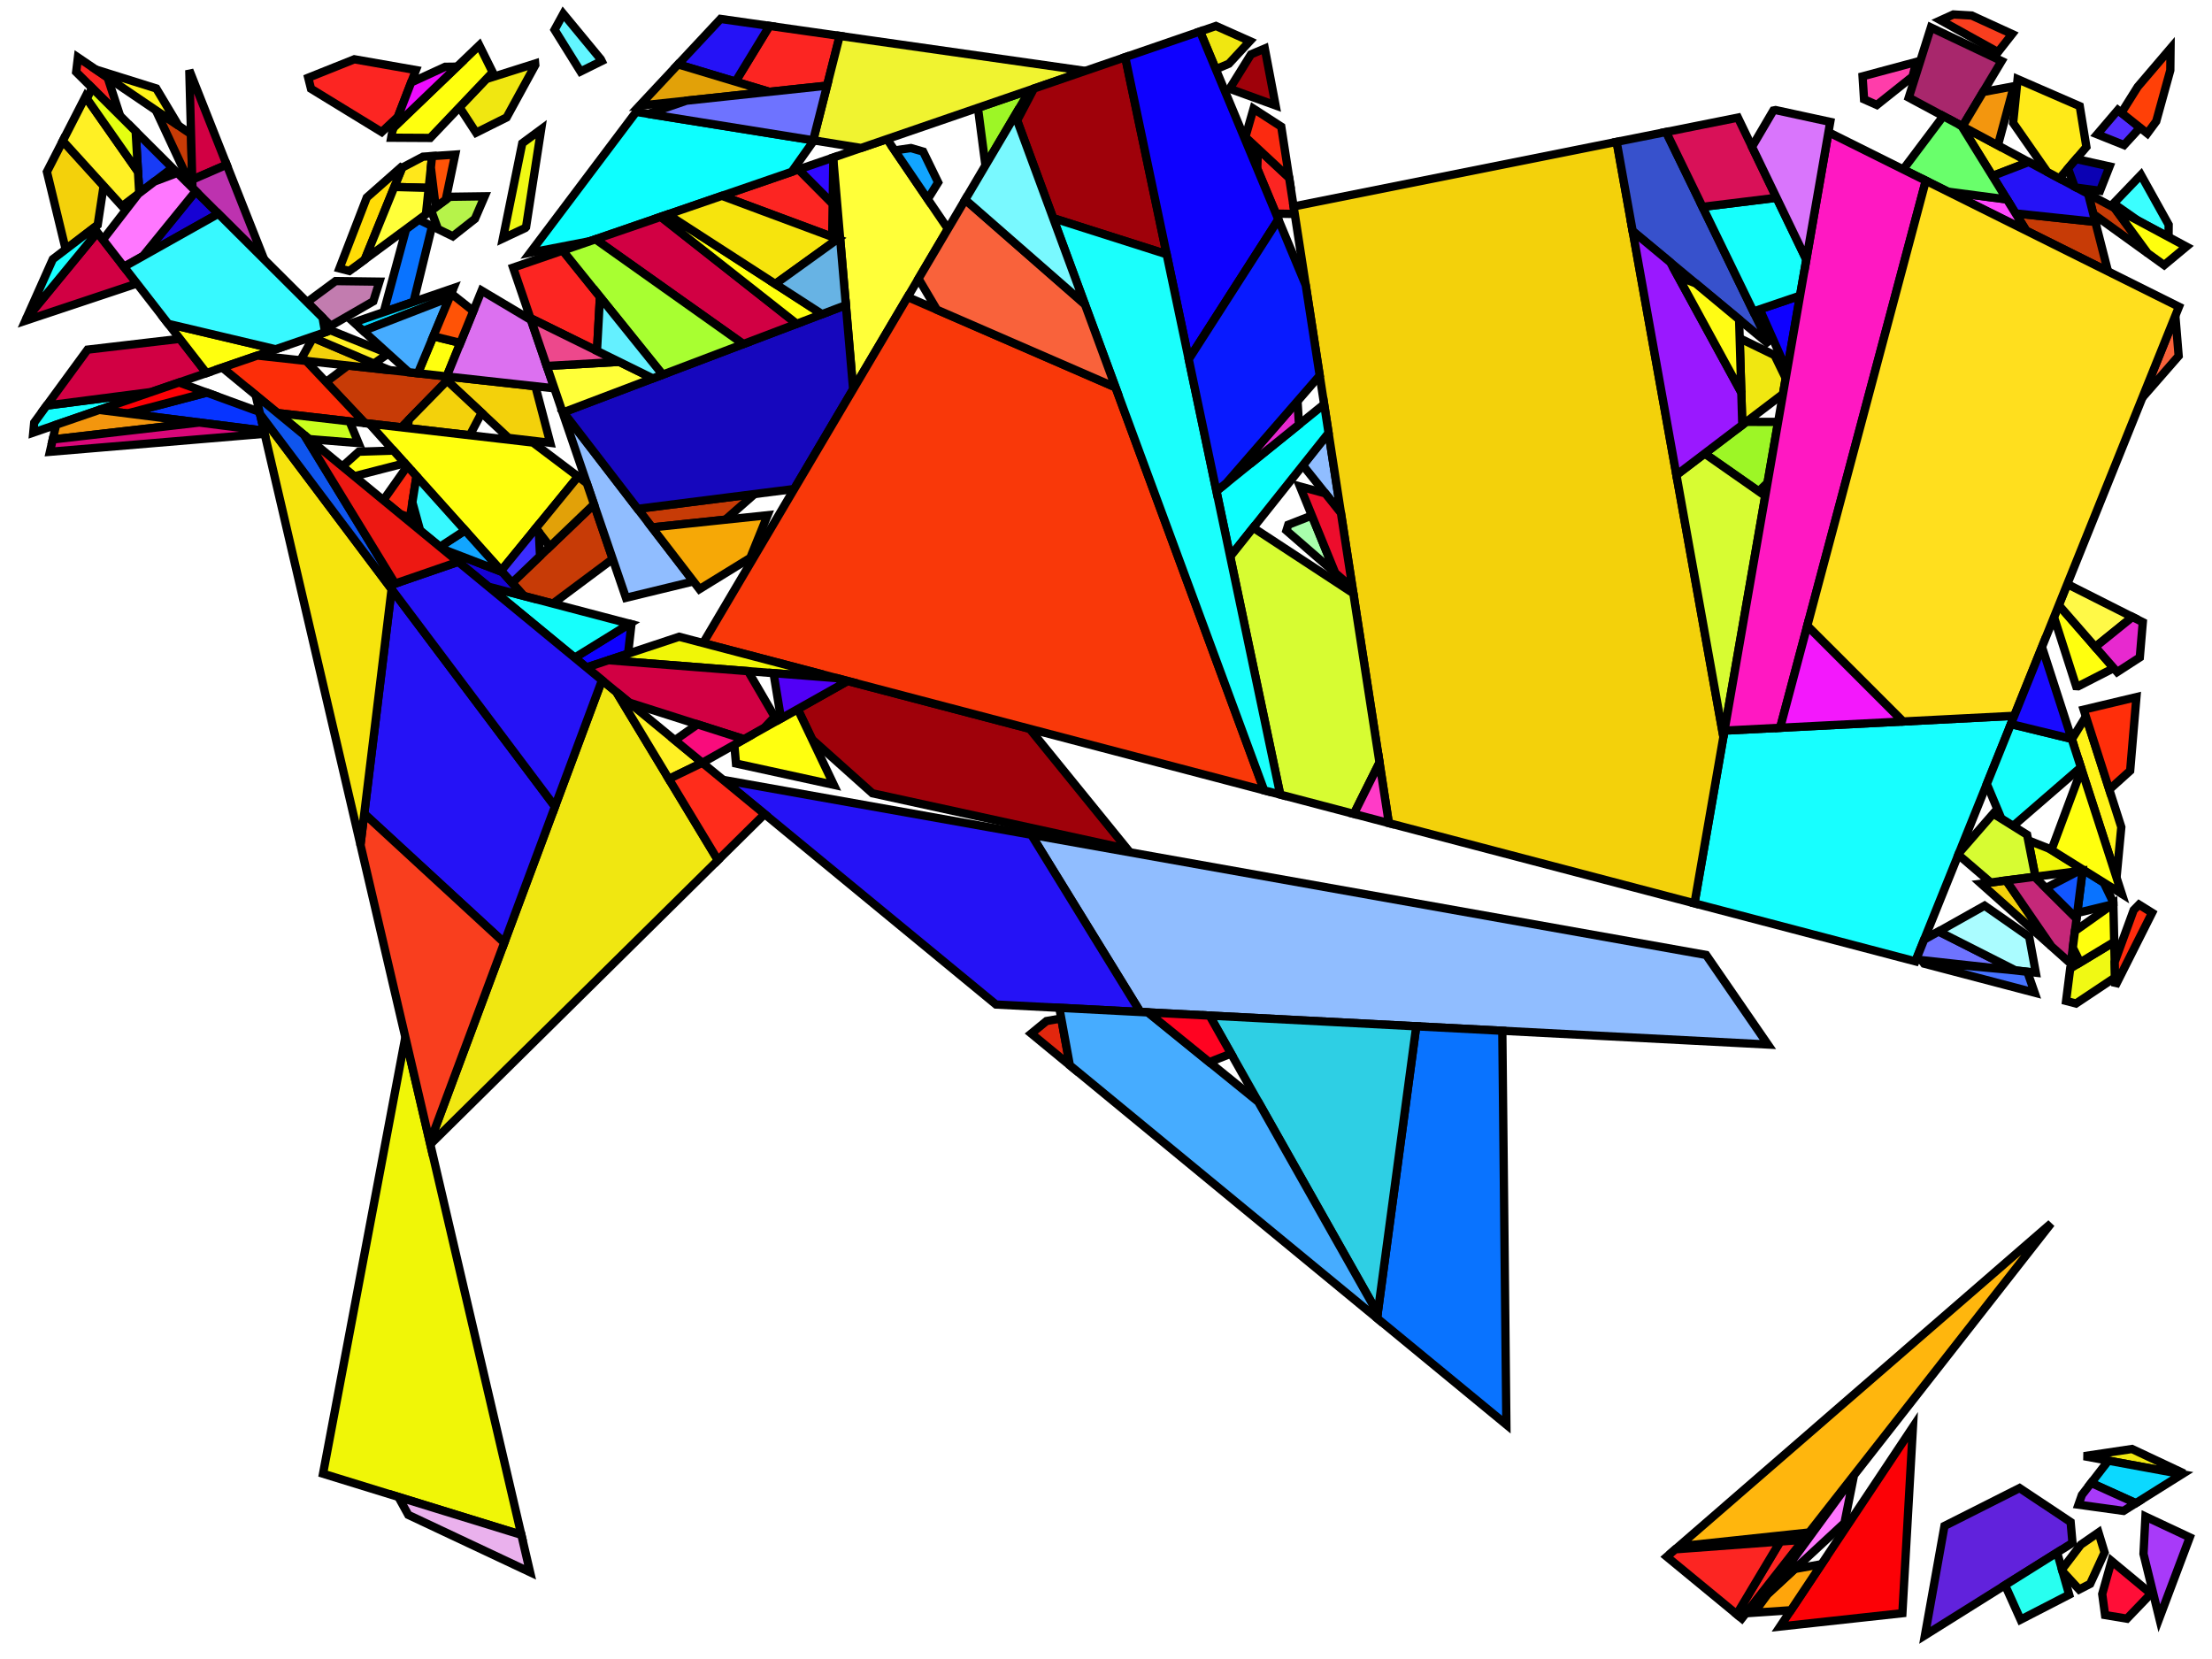 <?xml version="1.0" encoding="iso-8859-1" standalone="no"?>
<!DOCTYPE svg PUBLIC "-//W3C//DTD SVG 1.0//EN" "http://www.w3.org/TR/2001/REC-SVG-20010904/DTD/svg10.dtd">
<svg xmlns="http://www.w3.org/2000/svg" width="800" height="600">
<path style="fill:rgb(0, 0, 0);fill-opacity:0.0;fill-rule:evenodd;stroke:rgb(0, 0, 0);stroke-width:0.0;" d="M 0, 600 L 800, 600 L 800, 0 L 0, 0 z "/>
<path style="fill:rgb(252, 37, 34);fill-opacity:1.0;fill-rule:evenodd;stroke:rgb(0, 0, 0);stroke-width:3.0;" d="M 301.146, 73.687 L 300.969, 85.674 L 261.091, 70.826 L 288.831, 61.288 z "/>
<path style="fill:rgb(252, 37, 34);fill-opacity:1.0;fill-rule:evenodd;stroke:rgb(0, 0, 0);stroke-width:3.0;" d="M 150.427, 25.344 L 143.917, 42.226 L 138.038, 47.758 L 112.482, 32.107 L 111.48, 28.113 L 128.159, 21.441 z "/>
<path style="fill:rgb(252, 37, 34);fill-opacity:1.0;fill-rule:evenodd;stroke:rgb(0, 0, 0);stroke-width:3.0;" d="M 629.948, 585.342 L 628.11, 583.828 L 643.838, 557.52 L 652.216, 556.901 z "/>
<path style="fill:rgb(252, 37, 34);fill-opacity:1.0;fill-rule:evenodd;stroke:rgb(0, 0, 0);stroke-width:3.0;" d="M 628.11, 583.828 L 602.821, 563.01 L 605.915, 560.326 L 643.838, 557.52 z "/>
<path style="fill:rgb(252, 37, 34);fill-opacity:1.0;fill-rule:evenodd;stroke:rgb(0, 0, 0);stroke-width:3.0;" d="M 466.243, 64.312 L 468.262, 77.379 L 461.463, 77.258 L 454.702, 61.03 L 454.946, 53.795 z "/>
<path style="fill:rgb(252, 37, 34);fill-opacity:1.0;fill-rule:evenodd;stroke:rgb(0, 0, 0);stroke-width:3.0;" d="M 303.688, 12.984 L 299.116, 30.979 L 278.233, 33.208 L 266.001, 29.526 L 278.299, 9.365 z "/>
<path style="fill:rgb(252, 37, 34);fill-opacity:1.0;fill-rule:evenodd;stroke:rgb(0, 0, 0);stroke-width:3.0;" d="M 216.982, 107.35 L 215.902, 126.903 L 191.817, 115.05 L 185.577, 96.789 L 203.515, 90.622 z "/>
<path style="fill:rgb(252, 37, 34);fill-opacity:1.0;fill-rule:evenodd;stroke:rgb(0, 0, 0);stroke-width:3.0;" d="M 38.936, 28.06 L 43.424, 41.874 L 27.542, 26.045 L 28.181, 20.764 z "/>
<path style="fill:rgb(23, 255, 255);fill-opacity:1.0;fill-rule:evenodd;stroke:rgb(0, 0, 0);stroke-width:3.0;" d="M 12.025, 156.461 L 12.371, 152.827 L 16.869, 146.677 L 54.701, 141.788 z "/>
<path style="fill:rgb(23, 255, 255);fill-opacity:1.0;fill-rule:evenodd;stroke:rgb(0, 0, 0);stroke-width:3.0;" d="M 692.732, 347.689 L 612.831, 326.709 L 623.684, 264.238 L 728.49, 258.878 z "/>
<path style="fill:rgb(199, 59, 6);fill-opacity:1.0;fill-rule:evenodd;stroke:rgb(0, 0, 0);stroke-width:3.0;" d="M 757.801, 80.249 L 762.393, 98.157 L 732.836, 83.439 L 728.971, 77.188 z "/>
<path style="fill:rgb(199, 59, 6);fill-opacity:1.0;fill-rule:evenodd;stroke:rgb(0, 0, 0);stroke-width:3.0;" d="M 221.589, 202.163 L 199.96, 218.303 L 189.467, 215.548 L 185.197, 210.787 L 214.831, 182.389 z "/>
<path style="fill:rgb(199, 59, 6);fill-opacity:1.0;fill-rule:evenodd;stroke:rgb(0, 0, 0);stroke-width:3.0;" d="M 764.788, 75.255 L 776.741, 91.586 L 757.074, 77.416 L 755.2, 70.109 z "/>
<path style="fill:rgb(199, 59, 6);fill-opacity:1.0;fill-rule:evenodd;stroke:rgb(0, 0, 0);stroke-width:3.0;" d="M 262.354, 187.944 L 235.798, 190.749 L 230.632, 184.031 L 272.909, 178.671 z "/>
<path style="fill:rgb(199, 59, 6);fill-opacity:1.0;fill-rule:evenodd;stroke:rgb(0, 0, 0);stroke-width:3.0;" d="M 163.018, 136.306 L 145.16, 154.559 L 131.963, 153.035 L 117.926, 138.154 L 125.827, 132.199 z "/>
<path style="fill:rgb(199, 59, 6);fill-opacity:1.0;fill-rule:evenodd;stroke:rgb(0, 0, 0);stroke-width:3.0;" d="M 69.083, 48.51 L 69.605, 67.968 L 69.34, 67.705 L 56.366, 39.883 z "/>
<path style="fill:rgb(144, 189, 255);fill-opacity:1.0;fill-rule:evenodd;stroke:rgb(0, 0, 0);stroke-width:3.0;" d="M 484.964, 185.5 L 471.203, 168.271 L 480.498, 156.593 z "/>
<path style="fill:rgb(144, 189, 255);fill-opacity:1.0;fill-rule:evenodd;stroke:rgb(0, 0, 0);stroke-width:3.0;" d="M 617.052, 345.373 L 639.379, 377.767 L 412.429, 366.005 L 372.971, 301.898 z "/>
<path style="fill:rgb(144, 189, 255);fill-opacity:1.0;fill-rule:evenodd;stroke:rgb(0, 0, 0);stroke-width:3.0;" d="M 250.814, 210.275 L 226.387, 216.202 L 203.202, 148.36 z "/>
<path style="fill:rgb(59, 255, 255);fill-opacity:1.0;fill-rule:evenodd;stroke:rgb(0, 0, 0);stroke-width:3.0;" d="M 784.327, 81.269 L 784.28, 85.716 L 773.152, 79.744 L 764.38, 73.596 L 774.302, 63.255 z "/>
<path style="fill:rgb(255, 255, 57);fill-opacity:1.0;fill-rule:evenodd;stroke:rgb(0, 0, 0);stroke-width:3.0;" d="M 342.834, 82.776 L 308.546, 140.784 L 301.323, 56.992 L 320.78, 50.303 z "/>
<path style="fill:rgb(157, 246, 38);fill-opacity:1.0;fill-rule:evenodd;stroke:rgb(0, 0, 0);stroke-width:3.0;" d="M 643.082, 152.588 L 639.257, 174.607 L 636.052, 177.703 L 616.5, 164.034 L 631.572, 152.576 z "/>
<path style="fill:rgb(157, 246, 38);fill-opacity:1.0;fill-rule:evenodd;stroke:rgb(0, 0, 0);stroke-width:3.0;" d="M 356.4, 59.826 L 353.677, 38.992 L 372.55, 32.503 z "/>
<path style="fill:rgb(22, 7, 189);fill-opacity:1.0;fill-rule:evenodd;stroke:rgb(0, 0, 0);stroke-width:3.0;" d="M 308.546, 140.784 L 287.225, 176.856 L 230.632, 184.031 L 203.779, 149.112 L 305.923, 110.351 z "/>
<path style="fill:rgb(243, 209, 11);fill-opacity:1.0;fill-rule:evenodd;stroke:rgb(0, 0, 0);stroke-width:3.0;" d="M 193.622, 139.686 L 198.996, 160.155 L 183.923, 158.376 L 161.695, 137.659 L 163.018, 136.306 z "/>
<path style="fill:rgb(243, 209, 11);fill-opacity:1.0;fill-rule:evenodd;stroke:rgb(0, 0, 0);stroke-width:3.0;" d="M 140.823, 133.855 L 108.668, 130.304 L 113.218, 122.128 z "/>
<path style="fill:rgb(243, 209, 11);fill-opacity:1.0;fill-rule:evenodd;stroke:rgb(0, 0, 0);stroke-width:3.0;" d="M 37.48, 67.23 L 35.332, 81.341 L 23.754, 90.186 L 16.966, 62.141 L 22.701, 50.959 z "/>
<path style="fill:rgb(243, 209, 11);fill-opacity:1.0;fill-rule:evenodd;stroke:rgb(0, 0, 0);stroke-width:3.0;" d="M 741.928, 342.268 L 716.491, 319.602 L 725.54, 318.434 z "/>
<path style="fill:rgb(243, 209, 11);fill-opacity:1.0;fill-rule:evenodd;stroke:rgb(0, 0, 0);stroke-width:3.0;" d="M 174.193, 149.307 L 169.92, 157.418 L 147.371, 154.814 L 147.888, 151.772 L 161.695, 137.659 z "/>
<path style="fill:rgb(243, 209, 11);fill-opacity:1.0;fill-rule:evenodd;stroke:rgb(0, 0, 0);stroke-width:3.0;" d="M 623.289, 266.512 L 612.831, 326.709 L 502.294, 297.686 L 467.843, 74.667 L 584.689, 51.303 z "/>
<path style="fill:rgb(240, 249, 20);fill-opacity:1.0;fill-rule:evenodd;stroke:rgb(0, 0, 0);stroke-width:3.0;" d="M 764.933, 353.515 L 750.807, 362.937 L 747.227, 361.998 L 748.715, 350.266 L 764.639, 340.644 z "/>
<path style="fill:rgb(240, 249, 20);fill-opacity:1.0;fill-rule:evenodd;stroke:rgb(0, 0, 0);stroke-width:3.0;" d="M 190.252, 82.134 L 189.949, 82.458 L 181.886, 86.247 L 188.885, 51.809 L 195.718, 46.763 z "/>
<path style="fill:rgb(55, 81, 204);fill-opacity:1.0;fill-rule:evenodd;stroke:rgb(0, 0, 0);stroke-width:3.0;" d="M 639.943, 124.645 L 590.477, 83.575 L 584.689, 51.303 L 602.569, 47.727 z "/>
<path style="fill:rgb(240, 243, 48);fill-opacity:1.0;fill-rule:evenodd;stroke:rgb(0, 0, 0);stroke-width:3.0;" d="M 392.497, 25.645 L 311.429, 53.518 L 294.096, 50.738 L 303.688, 12.984 z "/>
<path style="fill:rgb(97, 34, 220);fill-opacity:1.0;fill-rule:evenodd;stroke:rgb(0, 0, 0);stroke-width:3.0;" d="M 748.871, 550.47 L 749.542, 558.001 L 696.178, 591.434 L 703.246, 551.881 L 730.41, 538.181 z "/>
<path style="fill:rgb(40, 255, 240);fill-opacity:1.0;fill-rule:evenodd;stroke:rgb(0, 0, 0);stroke-width:3.0;" d="M 748.343, 576.726 L 730.771, 585.779 L 725.158, 573.278 L 743.984, 561.483 z "/>
<path style="fill:rgb(159, 1, 10);fill-opacity:1.0;fill-rule:evenodd;stroke:rgb(0, 0, 0);stroke-width:3.0;" d="M 461.332, 38.131 L 444.709, 32.096 L 452.434, 19.664 L 457.432, 17.55 z "/>
<path style="fill:rgb(159, 1, 10);fill-opacity:1.0;fill-rule:evenodd;stroke:rgb(0, 0, 0);stroke-width:3.0;" d="M 421.941, 91.966 L 380.889, 78.903 L 367.856, 43.559 L 373.925, 32.03 L 406.956, 20.673 z "/>
<path style="fill:rgb(159, 1, 10);fill-opacity:1.0;fill-rule:evenodd;stroke:rgb(0, 0, 0);stroke-width:3.0;" d="M 372.389, 263.577 L 407.639, 307 L 315.519, 286.899 L 293.718, 267.413 L 288.5, 256.461 L 306.569, 246.295 z "/>
<path style="fill:rgb(255, 243, 25);fill-opacity:1.0;fill-rule:evenodd;stroke:rgb(0, 0, 0);stroke-width:3.0;" d="M 767.198, 299.127 L 765.47, 317.387 L 749.301, 267.373 L 754.38, 259.138 z "/>
<path style="fill:rgb(255, 243, 25);fill-opacity:1.0;fill-rule:evenodd;stroke:rgb(0, 0, 0);stroke-width:3.0;" d="M 56.525, 31.994 L 64.57, 45.448 L 34.738, 25.212 L 34.764, 25.186 z "/>
<path style="fill:rgb(9, 115, 255);fill-opacity:1.0;fill-rule:evenodd;stroke:rgb(0, 0, 0);stroke-width:3.0;" d="M 760.838, 319.194 L 764.312, 326.363 L 764.324, 326.879 L 764.034, 327.085 L 751.261, 330.19 L 753.255, 314.462 z "/>
<path style="fill:rgb(9, 115, 255);fill-opacity:1.0;fill-rule:evenodd;stroke:rgb(0, 0, 0);stroke-width:3.0;" d="M 156.265, 81.799 L 149.561, 109.173 L 138.774, 112.882 L 146.878, 82.825 L 151.454, 79.447 z "/>
<path style="fill:rgb(9, 115, 255);fill-opacity:1.0;fill-rule:evenodd;stroke:rgb(0, 0, 0);stroke-width:3.0;" d="M 543.332, 372.79 L 544.802, 515.25 L 498.025, 476.743 L 512.207, 371.177 z "/>
<path style="fill:rgb(168, 39, 108);fill-opacity:1.0;fill-rule:evenodd;stroke:rgb(0, 0, 0);stroke-width:3.0;" d="M 723.917, 22.07 L 709.756, 45.719 L 690.325, 35.291 L 698.335, 9.938 z "/>
<path style="fill:rgb(249, 56, 9);fill-opacity:1.0;fill-rule:evenodd;stroke:rgb(0, 0, 0);stroke-width:3.0;" d="M 403.456, 140.101 L 457.198, 285.845 L 254.294, 232.569 L 328.266, 107.423 z "/>
<path style="fill:rgb(240, 231, 17);fill-opacity:1.0;fill-rule:evenodd;stroke:rgb(0, 0, 0);stroke-width:3.0;" d="M 222.901, 250.261 L 259.657, 311.099 L 155.629, 413.851 L 155.468, 413.163 L 217.731, 246.004 z "/>
<path style="fill:rgb(240, 231, 17);fill-opacity:1.0;fill-rule:evenodd;stroke:rgb(0, 0, 0);stroke-width:3.0;" d="M 452.026, 14.858 L 444.435, 23.049 L 439.71, 25.048 L 434.012, 11.37 L 439.765, 9.392 z "/>
<path style="fill:rgb(240, 231, 17);fill-opacity:1.0;fill-rule:evenodd;stroke:rgb(0, 0, 0);stroke-width:3.0;" d="M 788.252, 532.132 L 787.623, 532.881 L 753.683, 526.643 L 771.062, 524.046 z "/>
<path style="fill:rgb(240, 231, 17);fill-opacity:1.0;fill-rule:evenodd;stroke:rgb(0, 0, 0);stroke-width:3.0;" d="M 193.595, 23.521 L 183.229, 42.477 L 172.191, 47.987 L 166.179, 38.764 L 175.85, 28.59 L 193.547, 22.977 z "/>
<path style="fill:rgb(240, 231, 17);fill-opacity:1.0;fill-rule:evenodd;stroke:rgb(0, 0, 0);stroke-width:3.0;" d="M 641.802, 128.47 L 645.832, 136.764 L 644.837, 142.49 L 630.123, 153.677 L 629.178, 122.345 z "/>
<path style="fill:rgb(13, 255, 255);fill-opacity:1.0;fill-rule:evenodd;stroke:rgb(0, 0, 0);stroke-width:3.0;" d="M 294.378, 50.783 L 286.325, 62.149 L 213.491, 87.192 L 191.754, 91.396 L 230.082, 40.473 z "/>
<path style="fill:rgb(13, 255, 255);fill-opacity:1.0;fill-rule:evenodd;stroke:rgb(0, 0, 0);stroke-width:3.0;" d="M 480.498, 156.593 L 444.919, 201.291 L 439.943, 177.617 L 478.892, 146.193 z "/>
<path style="fill:rgb(255, 231, 27);fill-opacity:1.0;fill-rule:evenodd;stroke:rgb(0, 0, 0);stroke-width:3.0;" d="M 155.05, 67.956 L 142.607, 67.613 L 145.444, 60.644 L 152.983, 56.667 L 156.265, 56.451 z "/>
<path style="fill:rgb(255, 231, 27);fill-opacity:1.0;fill-rule:evenodd;stroke:rgb(0, 0, 0);stroke-width:3.0;" d="M 733.737, 58.59 L 720.601, 63.648 L 709.398, 45.527 z "/>
<path style="fill:rgb(14, 1, 255);fill-opacity:1.0;fill-rule:evenodd;stroke:rgb(0, 0, 0);stroke-width:3.0;" d="M 462.339, 79.361 L 429.92, 129.93 L 406.956, 20.673 L 434.012, 11.37 z "/>
<path style="fill:rgb(14, 1, 255);fill-opacity:1.0;fill-rule:evenodd;stroke:rgb(0, 0, 0);stroke-width:3.0;" d="M 646.296, 134.093 L 636.433, 111.877 L 651.014, 106.935 z "/>
<path style="fill:rgb(14, 1, 255);fill-opacity:1.0;fill-rule:evenodd;stroke:rgb(0, 0, 0);stroke-width:3.0;" d="M 228.364, 225.761 L 227.152, 236.417 L 212.133, 241.396 L 207.839, 237.861 L 227.715, 225.59 z "/>
<path style="fill:rgb(22, 255, 252);fill-opacity:1.0;fill-rule:evenodd;stroke:rgb(0, 0, 0);stroke-width:3.0;" d="M 749.253, 267.223 L 752.576, 277.502 L 728.06, 298.739 L 723.824, 296.095 L 718.558, 283.544 L 727.285, 261.871 z "/>
<path style="fill:rgb(22, 255, 252);fill-opacity:1.0;fill-rule:evenodd;stroke:rgb(0, 0, 0);stroke-width:3.0;" d="M 653.284, 93.871 L 651.014, 106.935 L 634.12, 112.66 L 615.732, 74.817 L 642.516, 71.529 z "/>
<path style="fill:rgb(22, 255, 252);fill-opacity:1.0;fill-rule:evenodd;stroke:rgb(0, 0, 0);stroke-width:3.0;" d="M 227.715, 225.59 L 207.839, 237.861 L 176.642, 212.18 z "/>
<path style="fill:rgb(240, 246, 7);fill-opacity:1.0;fill-rule:evenodd;stroke:rgb(0, 0, 0);stroke-width:3.0;" d="M 741.299, 307.001 L 753.255, 314.462 L 753.204, 314.865 L 736.125, 317.068 L 733.537, 303.934 z "/>
<path style="fill:rgb(240, 246, 7);fill-opacity:1.0;fill-rule:evenodd;stroke:rgb(0, 0, 0);stroke-width:3.0;" d="M 188.564, 555.098 L 116.831, 532.981 L 146.598, 375.122 z "/>
<path style="fill:rgb(240, 246, 7);fill-opacity:1.0;fill-rule:evenodd;stroke:rgb(0, 0, 0);stroke-width:3.0;" d="M 292.718, 242.658 L 288.282, 244.125 L 220.038, 238.775 L 245.625, 230.293 z "/>
<path style="fill:rgb(209, 0, 67);fill-opacity:1.0;fill-rule:evenodd;stroke:rgb(0, 0, 0);stroke-width:3.0;" d="M 74.675, 134.92 L 54.701, 141.788 L 16.869, 146.677 L 31.66, 126.454 L 65.063, 122.542 z "/>
<path style="fill:rgb(209, 0, 67);fill-opacity:1.0;fill-rule:evenodd;stroke:rgb(0, 0, 0);stroke-width:3.0;" d="M 81.985, 59.568 L 69.525, 64.982 L 68.464, 25.381 z "/>
<path style="fill:rgb(209, 0, 67);fill-opacity:1.0;fill-rule:evenodd;stroke:rgb(0, 0, 0);stroke-width:3.0;" d="M 270.552, 242.735 L 280.178, 259.236 L 276.389, 263.274 L 269.132, 267.356 L 227.563, 254.098 L 212.133, 241.396 L 220.038, 238.775 z "/>
<path style="fill:rgb(209, 0, 67);fill-opacity:1.0;fill-rule:evenodd;stroke:rgb(0, 0, 0);stroke-width:3.0;" d="M 49.537, 102.548 L 9.175, 115.993 L 9.49, 115.286 L 35.172, 84.05 z "/>
<path style="fill:rgb(209, 0, 67);fill-opacity:1.0;fill-rule:evenodd;stroke:rgb(0, 0, 0);stroke-width:3.0;" d="M 288.144, 117.098 L 268.816, 124.432 L 215.375, 86.544 L 239, 78.421 z "/>
<path style="fill:rgb(255, 255, 14);fill-opacity:1.0;fill-rule:evenodd;stroke:rgb(0, 0, 0);stroke-width:3.0;" d="M 178.184, 26.135 L 155.606, 49.886 L 141.482, 49.807 L 141.911, 47.428 L 142.449, 46.031 L 173.345, 16.387 z "/>
<path style="fill:rgb(255, 255, 14);fill-opacity:1.0;fill-rule:evenodd;stroke:rgb(0, 0, 0);stroke-width:3.0;" d="M 166.497, 124.014 L 161.559, 136.145 L 151.138, 134.994 L 156.719, 121.621 z "/>
<path style="fill:rgb(255, 255, 14);fill-opacity:1.0;fill-rule:evenodd;stroke:rgb(0, 0, 0);stroke-width:3.0;" d="M 764.459, 241.635 L 751.622, 248.195 L 750.857, 248.148 L 742.858, 223.191 L 744.597, 218.871 z "/>
<path style="fill:rgb(255, 255, 14);fill-opacity:1.0;fill-rule:evenodd;stroke:rgb(0, 0, 0);stroke-width:3.0;" d="M 192.737, 160.052 L 209.065, 172.361 L 181.257, 206.394 L 133.558, 153.22 z "/>
<path style="fill:rgb(255, 255, 14);fill-opacity:1.0;fill-rule:evenodd;stroke:rgb(0, 0, 0);stroke-width:3.0;" d="M 790.75, 89.189 L 782.703, 95.881 L 776.741, 91.586 L 764.788, 75.255 z "/>
<path style="fill:rgb(255, 255, 14);fill-opacity:1.0;fill-rule:evenodd;stroke:rgb(0, 0, 0);stroke-width:3.0;" d="M 767.373, 323.272 L 741.941, 307.401 L 752.81, 278.225 z "/>
<path style="fill:rgb(255, 255, 14);fill-opacity:1.0;fill-rule:evenodd;stroke:rgb(0, 0, 0);stroke-width:3.0;" d="M 99.693, 126.319 L 74.675, 134.92 L 60.856, 117.124 z "/>
<path style="fill:rgb(255, 255, 14);fill-opacity:1.0;fill-rule:evenodd;stroke:rgb(0, 0, 0);stroke-width:3.0;" d="M 297.304, 113.622 L 288.144, 117.098 L 239, 78.421 L 241.5, 77.561 z "/>
<path style="fill:rgb(220, 112, 240);fill-opacity:1.0;fill-rule:evenodd;stroke:rgb(0, 0, 0);stroke-width:3.0;" d="M 192.054, 115.743 L 200.497, 140.446 L 161.559, 136.145 L 174.193, 105.107 z "/>
<path style="fill:rgb(22, 2, 212);fill-opacity:1.0;fill-rule:evenodd;stroke:rgb(0, 0, 0);stroke-width:3.0;" d="M 181.708, 206.897 L 189.467, 215.548 L 176.642, 212.18 L 160.157, 198.609 z "/>
<path style="fill:rgb(22, 2, 212);fill-opacity:1.0;fill-rule:evenodd;stroke:rgb(0, 0, 0);stroke-width:3.0;" d="M 78.976, 77.308 L 51.692, 92.635 L 70.786, 69.145 z "/>
<path style="fill:rgb(46, 207, 228);fill-opacity:1.0;fill-rule:evenodd;stroke:rgb(0, 0, 0);stroke-width:3.0;" d="M 512.207, 371.177 L 498.263, 474.971 L 437.464, 367.303 z "/>
<path style="fill:rgb(215, 252, 50);fill-opacity:1.0;fill-rule:evenodd;stroke:rgb(0, 0, 0);stroke-width:3.0;" d="M 733.138, 301.908 L 736.125, 317.068 L 719.94, 319.157 L 708.255, 309.136 L 708.539, 308.429 L 720.881, 294.259 z "/>
<path style="fill:rgb(215, 252, 50);fill-opacity:1.0;fill-rule:evenodd;stroke:rgb(0, 0, 0);stroke-width:3.0;" d="M 489.459, 214.598 L 498.912, 275.794 L 489.646, 294.365 L 463.011, 287.371 L 444.919, 201.291 L 453.234, 190.844 z "/>
<path style="fill:rgb(215, 252, 50);fill-opacity:1.0;fill-rule:evenodd;stroke:rgb(0, 0, 0);stroke-width:3.0;" d="M 638.43, 179.366 L 623.289, 266.512 L 606.3, 171.79 L 616.5, 164.034 z "/>
<path style="fill:rgb(37, 18, 246);fill-opacity:1.0;fill-rule:evenodd;stroke:rgb(0, 0, 0);stroke-width:3.0;" d="M 755.2, 70.109 L 757.801, 80.249 L 728.971, 77.188 L 720.601, 63.648 L 733.737, 58.59 z "/>
<path style="fill:rgb(37, 18, 246);fill-opacity:1.0;fill-rule:evenodd;stroke:rgb(0, 0, 0);stroke-width:3.0;" d="M 200.712, 291.696 L 182.371, 340.937 L 131.738, 294.305 L 141.629, 213.074 z "/>
<path style="fill:rgb(37, 18, 246);fill-opacity:1.0;fill-rule:evenodd;stroke:rgb(0, 0, 0);stroke-width:3.0;" d="M 372.971, 301.898 L 412.429, 366.005 L 360.218, 363.3 L 261.512, 282.045 z "/>
<path style="fill:rgb(37, 18, 246);fill-opacity:1.0;fill-rule:evenodd;stroke:rgb(0, 0, 0);stroke-width:3.0;" d="M 278.299, 9.365 L 266.001, 29.526 L 245.246, 23.277 L 260.602, 6.842 z "/>
<path style="fill:rgb(37, 18, 246);fill-opacity:1.0;fill-rule:evenodd;stroke:rgb(0, 0, 0);stroke-width:3.0;" d="M 217.731, 246.004 L 200.712, 291.696 L 140.685, 211.819 L 165.723, 203.191 z "/>
<path style="fill:rgb(255, 255, 15);fill-opacity:1.0;fill-rule:evenodd;stroke:rgb(0, 0, 0);stroke-width:3.0;" d="M 146.404, 167.54 L 128.128, 172.243 L 123.821, 168.698 L 129.757, 163.367 L 142.307, 162.973 z "/>
<path style="fill:rgb(255, 255, 15);fill-opacity:1.0;fill-rule:evenodd;stroke:rgb(0, 0, 0);stroke-width:3.0;" d="M 301.55, 283.85 L 266.179, 276.132 L 265.572, 269.359 L 288.5, 256.461 z "/>
<path style="fill:rgb(11, 217, 255);fill-opacity:1.0;fill-rule:evenodd;stroke:rgb(0, 0, 0);stroke-width:3.0;" d="M 162.562, 107.62 L 131.372, 119.681 L 127.971, 116.596 L 163.984, 104.213 z "/>
<path style="fill:rgb(11, 217, 255);fill-opacity:1.0;fill-rule:evenodd;stroke:rgb(0, 0, 0);stroke-width:3.0;" d="M 789.181, 533.167 L 772.457, 543.645 L 756.296, 536.329 L 762.519, 528.267 z "/>
<path style="fill:rgb(194, 124, 175);fill-opacity:1.0;fill-rule:evenodd;stroke:rgb(0, 0, 0);stroke-width:3.0;" d="M 137.231, 101.86 L 135.015, 108.97 L 119.637, 117.835 L 111.052, 109.278 L 121.379, 101.653 z "/>
<path style="fill:rgb(246, 168, 6);fill-opacity:1.0;fill-rule:evenodd;stroke:rgb(0, 0, 0);stroke-width:3.0;" d="M 271.356, 201.751 L 252.966, 213.074 L 235.798, 190.749 L 277.606, 186.333 z "/>
<path style="fill:rgb(168, 255, 172);fill-opacity:1.0;fill-rule:evenodd;stroke:rgb(0, 0, 0);stroke-width:3.0;" d="M 482.899, 207.207 L 465.261, 191.884 L 465.919, 189.792 L 474.441, 186.454 z "/>
<path style="fill:rgb(24, 59, 246);fill-opacity:1.0;fill-rule:evenodd;stroke:rgb(0, 0, 0);stroke-width:3.0;" d="M 62.329, 60.717 L 50.358, 69.862 L 49.065, 47.496 z "/>
<path style="fill:rgb(255, 240, 36);fill-opacity:1.0;fill-rule:evenodd;stroke:rgb(0, 0, 0);stroke-width:3.0;" d="M 253.997, 275.858 L 241.908, 281.72 L 222.901, 250.261 z "/>
<path style="fill:rgb(255, 240, 36);fill-opacity:1.0;fill-rule:evenodd;stroke:rgb(0, 0, 0);stroke-width:3.0;" d="M 140.347, 127.823 L 140.423, 127.892 L 135.234, 131.481 L 112.62, 121.874 L 119.592, 119.477 z "/>
<path style="fill:rgb(255, 240, 36);fill-opacity:1.0;fill-rule:evenodd;stroke:rgb(0, 0, 0);stroke-width:3.0;" d="M 49.909, 62.096 L 50.358, 69.862 L 44.167, 74.592 L 22.701, 50.959 L 30.905, 34.963 z "/>
<path style="fill:rgb(255, 44, 27);fill-opacity:1.0;fill-rule:evenodd;stroke:rgb(0, 0, 0);stroke-width:3.0;" d="M 276.544, 294.419 L 259.657, 311.099 L 241.908, 281.72 L 253.997, 275.858 z "/>
<path style="fill:rgb(217, 17, 88);fill-opacity:1.0;fill-rule:evenodd;stroke:rgb(0, 0, 0);stroke-width:3.0;" d="M 642.516, 71.529 L 615.732, 74.817 L 602.569, 47.727 L 628.542, 42.534 z "/>
<path style="fill:rgb(252, 45, 8);fill-opacity:1.0;fill-rule:evenodd;stroke:rgb(0, 0, 0);stroke-width:3.0;" d="M 110.737, 130.532 L 131.963, 153.035 L 100.364, 149.387 L 80.399, 132.952 L 93.103, 128.584 z "/>
<path style="fill:rgb(226, 39, 14);fill-opacity:1.0;fill-rule:evenodd;stroke:rgb(0, 0, 0);stroke-width:3.0;" d="M 386.922, 385.283 L 372.967, 373.795 L 378.482, 369.274 L 383.819, 368.334 z "/>
<path style="fill:rgb(228, 255, 17);fill-opacity:1.0;fill-rule:evenodd;stroke:rgb(0, 0, 0);stroke-width:3.0;" d="M 49.065, 47.496 L 49.909, 62.096 L 31.425, 35.705 L 33.278, 31.761 z "/>
<path style="fill:rgb(154, 24, 255);fill-opacity:1.0;fill-rule:evenodd;stroke:rgb(0, 0, 0);stroke-width:3.0;" d="M 604.078, 94.867 L 629.769, 141.931 L 630.123, 153.677 L 606.3, 171.79 L 590.477, 83.575 z "/>
<path style="fill:rgb(26, 255, 252);fill-opacity:1.0;fill-rule:evenodd;stroke:rgb(0, 0, 0);stroke-width:3.0;" d="M 421.941, 91.966 L 463.011, 287.371 L 457.198, 285.845 L 380.889, 78.903 z "/>
<path style="fill:rgb(255, 72, 252);fill-opacity:1.0;fill-rule:evenodd;stroke:rgb(0, 0, 0);stroke-width:3.0;" d="M 725.845, 72.132 L 732.836, 83.439 L 704.49, 69.324 z "/>
<path style="fill:rgb(105, 255, 107);fill-opacity:1.0;fill-rule:evenodd;stroke:rgb(0, 0, 0);stroke-width:3.0;" d="M 709.398, 45.527 L 725.845, 72.132 L 704.49, 69.324 L 688.316, 61.27 L 702.812, 41.992 z "/>
<path style="fill:rgb(70, 172, 255);fill-opacity:1.0;fill-rule:evenodd;stroke:rgb(0, 0, 0);stroke-width:3.0;" d="M 151.138, 134.994 L 147.852, 134.631 L 131.372, 119.681 L 162.562, 107.62 z "/>
<path style="fill:rgb(70, 172, 255);fill-opacity:1.0;fill-rule:evenodd;stroke:rgb(0, 0, 0);stroke-width:3.0;" d="M 415.173, 366.148 L 455.083, 398.503 L 498.263, 474.971 L 498.025, 476.743 L 386.922, 385.283 L 383.114, 364.486 z "/>
<path style="fill:rgb(168, 58, 249);fill-opacity:1.0;fill-rule:evenodd;stroke:rgb(0, 0, 0);stroke-width:3.0;" d="M 791.953, 556.008 L 780.941, 585.26 L 775.226, 561.98 L 775.93, 548.483 z "/>
<path style="fill:rgb(168, 58, 249);fill-opacity:1.0;fill-rule:evenodd;stroke:rgb(0, 0, 0);stroke-width:3.0;" d="M 772.457, 543.645 L 767.996, 546.44 L 751.709, 544.185 L 752.942, 540.674 L 756.296, 536.329 z "/>
<path style="fill:rgb(7, 52, 255);fill-opacity:1.0;fill-rule:evenodd;stroke:rgb(0, 0, 0);stroke-width:3.0;" d="M 93.864, 148.965 L 95.452, 155.775 L 46.089, 149.532 L 74.773, 141.99 z "/>
<path style="fill:rgb(252, 1, 6);fill-opacity:1.0;fill-rule:evenodd;stroke:rgb(0, 0, 0);stroke-width:3.0;" d="M 688.025, 583.435 L 643.779, 588.263 L 691.838, 516.094 z "/>
<path style="fill:rgb(252, 1, 6);fill-opacity:1.0;fill-rule:evenodd;stroke:rgb(0, 0, 0);stroke-width:3.0;" d="M 74.773, 141.99 L 46.089, 149.532 L 35.919, 148.246 L 64.757, 138.331 z "/>
<path style="fill:rgb(255, 165, 11);fill-opacity:1.0;fill-rule:evenodd;stroke:rgb(0, 0, 0);stroke-width:3.0;" d="M 647.707, 582.365 L 634.405, 583.253 L 639.396, 576.427 L 649.096, 567.442 L 658.804, 565.701 z "/>
<path style="fill:rgb(226, 161, 8);fill-opacity:1.0;fill-rule:evenodd;stroke:rgb(0, 0, 0);stroke-width:3.0;" d="M 212.216, 174.738 L 214.831, 182.389 L 198.882, 197.672 L 193.796, 191.048 L 209.065, 172.361 z "/>
<path style="fill:rgb(226, 161, 8);fill-opacity:1.0;fill-rule:evenodd;stroke:rgb(0, 0, 0);stroke-width:3.0;" d="M 278.233, 33.208 L 231.283, 38.221 L 245.246, 23.277 z "/>
<path style="fill:rgb(168, 255, 49);fill-opacity:1.0;fill-rule:evenodd;stroke:rgb(0, 0, 0);stroke-width:3.0;" d="M 268.816, 124.432 L 239.645, 135.502 L 203.515, 90.622 L 215.375, 86.544 z "/>
<path style="fill:rgb(249, 62, 30);fill-opacity:1.0;fill-rule:evenodd;stroke:rgb(0, 0, 0);stroke-width:3.0;" d="M 182.371, 340.937 L 155.468, 413.163 L 130.371, 305.53 L 131.738, 294.305 z "/>
<path style="fill:rgb(249, 62, 30);fill-opacity:1.0;fill-rule:evenodd;stroke:rgb(0, 0, 0);stroke-width:3.0;" d="M 713.088, 5.612 L 727.719, 12.316 L 722.606, 18.839 L 701.849, 7.33 L 706.471, 5.227 z "/>
<path style="fill:rgb(243, 150, 14);fill-opacity:1.0;fill-rule:evenodd;stroke:rgb(0, 0, 0);stroke-width:3.0;" d="M 72.088, 152.82 L 19.076, 158.932 L 20.295, 153.618 L 35.919, 148.246 z "/>
<path style="fill:rgb(243, 150, 14);fill-opacity:1.0;fill-rule:evenodd;stroke:rgb(0, 0, 0);stroke-width:3.0;" d="M 722.568, 52.595 L 709.756, 45.719 L 717.205, 33.279 L 728.328, 31.185 z "/>
<path style="fill:rgb(48, 9, 255);fill-opacity:1.0;fill-rule:evenodd;stroke:rgb(0, 0, 0);stroke-width:3.0;" d="M 301.383, 57.686 L 301.146, 73.687 L 288.831, 61.288 L 301.323, 56.992 z "/>
<path style="fill:rgb(98, 246, 255);fill-opacity:1.0;fill-rule:evenodd;stroke:rgb(0, 0, 0);stroke-width:3.0;" d="M 217.279, 21.43 L 217.601, 22.077 L 209.96, 25.86 L 200.568, 10.769 L 203.721, 5.004 z "/>
<path style="fill:rgb(252, 42, 16);fill-opacity:1.0;fill-rule:evenodd;stroke:rgb(0, 0, 0);stroke-width:3.0;" d="M 150.626, 172.247 L 148.275, 187.192 L 144.742, 185.92 L 138.641, 180.898 L 147.332, 168.575 z "/>
<path style="fill:rgb(252, 42, 16);fill-opacity:1.0;fill-rule:evenodd;stroke:rgb(0, 0, 0);stroke-width:3.0;" d="M 463.385, 45.809 L 466.243, 64.312 L 450.405, 49.567 L 453.351, 39.321 z "/>
<path style="fill:rgb(18, 165, 255);fill-opacity:1.0;fill-rule:evenodd;stroke:rgb(0, 0, 0);stroke-width:3.0;" d="M 181.708, 206.897 L 160.157, 198.609 L 159.117, 197.753 L 168.194, 191.832 z "/>
<path style="fill:rgb(18, 165, 255);fill-opacity:1.0;fill-rule:evenodd;stroke:rgb(0, 0, 0);stroke-width:3.0;" d="M 333.87, 54.829 L 339.296, 65.967 L 335.535, 72.028 L 323.554, 54.388 L 329.451, 53.547 z "/>
<path style="fill:rgb(246, 228, 13);fill-opacity:1.0;fill-rule:evenodd;stroke:rgb(0, 0, 0);stroke-width:3.0;" d="M 302.994, 86.427 L 280.396, 102.696 L 241.5, 77.561 L 261.091, 70.826 z "/>
<path style="fill:rgb(246, 228, 13);fill-opacity:1.0;fill-rule:evenodd;stroke:rgb(0, 0, 0);stroke-width:3.0;" d="M 141.629, 213.074 L 130.371, 305.53 L 94.049, 149.76 z "/>
<path style="fill:rgb(82, 44, 255);fill-opacity:1.0;fill-rule:evenodd;stroke:rgb(0, 0, 0);stroke-width:3.0;" d="M 773.979, 46.168 L 768.187, 52.47 L 758.47, 48.577 L 765.968, 39.791 z "/>
<path style="fill:rgb(189, 50, 175);fill-opacity:1.0;fill-rule:evenodd;stroke:rgb(0, 0, 0);stroke-width:3.0;" d="M 95.526, 93.803 L 69.605, 67.968 L 69.525, 64.982 L 81.985, 59.568 z "/>
<path style="fill:rgb(197, 40, 121);fill-opacity:1.0;fill-rule:evenodd;stroke:rgb(0, 0, 0);stroke-width:3.0;" d="M 751.008, 332.185 L 748.937, 348.514 L 741.928, 342.268 L 725.54, 318.434 L 735.85, 317.104 z "/>
<path style="fill:rgb(182, 243, 74);fill-opacity:1.0;fill-rule:evenodd;stroke:rgb(0, 0, 0);stroke-width:3.0;" d="M 171.775, 79.141 L 163.756, 85.461 L 158.399, 82.842 L 155.934, 76.139 L 162.666, 71.168 L 175.287, 70.996 z "/>
<path style="fill:rgb(255, 83, 6);fill-opacity:1.0;fill-rule:evenodd;stroke:rgb(0, 0, 0);stroke-width:3.0;" d="M 161.214, 72.24 L 157.583, 74.921 L 155.828, 60.59 L 156.265, 56.451 L 164.623, 55.901 z "/>
<path style="fill:rgb(255, 83, 6);fill-opacity:1.0;fill-rule:evenodd;stroke:rgb(0, 0, 0);stroke-width:3.0;" d="M 171.189, 112.487 L 166.497, 124.014 L 156.719, 121.621 L 163.176, 106.15 z "/>
<path style="fill:rgb(255, 220, 6);fill-opacity:1.0;fill-rule:evenodd;stroke:rgb(0, 0, 0);stroke-width:3.0;" d="M 131.923, 93.867 L 126.335, 97.993 L 122.764, 97.078 L 132.656, 71.428 L 145.765, 59.853 z "/>
<path style="fill:rgb(255, 249, 71);fill-opacity:1.0;fill-rule:evenodd;stroke:rgb(0, 0, 0);stroke-width:3.0;" d="M 771.215, 223.127 L 757.776, 233.976 L 744.597, 218.871 L 747.667, 211.246 z "/>
<path style="fill:rgb(231, 41, 207);fill-opacity:1.0;fill-rule:evenodd;stroke:rgb(0, 0, 0);stroke-width:3.0;" d="M 774.973, 225.023 L 773.889, 237.757 L 765.701, 243.058 L 757.776, 233.976 L 771.215, 223.127 z "/>
<path style="fill:rgb(231, 41, 207);fill-opacity:1.0;fill-rule:evenodd;stroke:rgb(0, 0, 0);stroke-width:3.0;" d="M 469.791, 153.535 L 452.681, 167.34 L 450.54, 166.631 L 467.235, 147.403 L 469.356, 146.545 z "/>
<path style="fill:rgb(110, 115, 255);fill-opacity:1.0;fill-rule:evenodd;stroke:rgb(0, 0, 0);stroke-width:3.0;" d="M 294.096, 50.738 L 234.423, 41.169 L 248.281, 36.406 L 299.116, 30.979 z "/>
<path style="fill:rgb(110, 115, 255);fill-opacity:1.0;fill-rule:evenodd;stroke:rgb(0, 0, 0);stroke-width:3.0;" d="M 728.988, 350.988 L 692.999, 347.027 L 695.902, 339.816 L 701.138, 336.877 z "/>
<path style="fill:rgb(170, 252, 255);fill-opacity:1.0;fill-rule:evenodd;stroke:rgb(0, 0, 0);stroke-width:3.0;" d="M 733.888, 338.806 L 736.269, 351.789 L 728.988, 350.988 L 701.138, 336.877 L 717.758, 327.547 z "/>
<path style="fill:rgb(255, 24, 194);fill-opacity:1.0;fill-rule:evenodd;stroke:rgb(0, 0, 0);stroke-width:3.0;" d="M 696.501, 65.346 L 643.811, 263.209 L 623.684, 264.238 L 661.286, 47.81 z "/>
<path style="fill:rgb(249, 98, 59);fill-opacity:1.0;fill-rule:evenodd;stroke:rgb(0, 0, 0);stroke-width:3.0;" d="M 392.38, 110.066 L 403.456, 140.101 L 338.826, 112.013 L 332.185, 100.793 L 349.08, 72.209 z "/>
<path style="fill:rgb(249, 98, 59);fill-opacity:1.0;fill-rule:evenodd;stroke:rgb(0, 0, 0);stroke-width:3.0;" d="M 787.945, 128.736 L 774.843, 143.75 L 786.742, 114.197 z "/>
<path style="fill:rgb(237, 12, 255);fill-opacity:1.0;fill-rule:evenodd;stroke:rgb(0, 0, 0);stroke-width:3.0;" d="M 142.449, 46.031 L 148.7, 29.823 L 161.014, 24.159 L 165.298, 24.108 z "/>
<path style="fill:rgb(255, 223, 30);fill-opacity:1.0;fill-rule:evenodd;stroke:rgb(0, 0, 0);stroke-width:3.0;" d="M 788.054, 110.936 L 728.49, 258.878 L 688.226, 260.937 L 653.625, 226.354 L 696.501, 65.346 z "/>
<path style="fill:rgb(255, 223, 30);fill-opacity:1.0;fill-rule:evenodd;stroke:rgb(0, 0, 0);stroke-width:3.0;" d="M 761.151, 561.468 L 755.939, 572.812 L 751.962, 574.861 L 745.935, 568.305 L 745.735, 567.606 L 752.551, 558.659 L 758.948, 554.237 z "/>
<path style="fill:rgb(255, 234, 24);fill-opacity:1.0;fill-rule:evenodd;stroke:rgb(0, 0, 0);stroke-width:3.0;" d="M 752.169, 38.396 L 754.573, 53.143 L 744.839, 64.549 L 740.426, 62.18 L 728.077, 44.464 L 729.694, 28.621 z "/>
<path style="fill:rgb(217, 117, 252);fill-opacity:1.0;fill-rule:evenodd;stroke:rgb(0, 0, 0);stroke-width:3.0;" d="M 661.933, 44.086 L 653.284, 93.871 L 633.637, 53.106 L 641.352, 39.973 L 642.172, 39.809 z "/>
<path style="fill:rgb(8, 26, 255);fill-opacity:1.0;fill-rule:evenodd;stroke:rgb(0, 0, 0);stroke-width:3.0;" d="M 472.238, 103.121 L 477.29, 135.823 L 443.477, 174.766 L 439.943, 177.617 L 429.92, 129.93 L 462.339, 79.361 z "/>
<path style="fill:rgb(255, 119, 255);fill-opacity:1.0;fill-rule:evenodd;stroke:rgb(0, 0, 0);stroke-width:3.0;" d="M 70.786, 69.145 L 51.692, 92.635 L 44.832, 96.489 L 37.221, 86.689 L 50.035, 70.109 L 55.878, 65.645 L 64.145, 62.526 z "/>
<path style="fill:rgb(255, 119, 255);fill-opacity:1.0;fill-rule:evenodd;stroke:rgb(0, 0, 0);stroke-width:3.0;" d="M 667.08, 550.783 L 639.396, 576.427 L 670.435, 533.969 z "/>
<path style="fill:rgb(202, 255, 30);fill-opacity:1.0;fill-rule:evenodd;stroke:rgb(0, 0, 0);stroke-width:3.0;" d="M 126.409, 152.394 L 129.664, 160.252 L 111.795, 158.798 L 100.364, 149.387 z "/>
<path style="fill:rgb(255, 14, 55);fill-opacity:1.0;fill-rule:evenodd;stroke:rgb(0, 0, 0);stroke-width:3.0;" d="M 777.926, 576.374 L 769.244, 585.417 L 761.322, 584.1 L 760.297, 576.503 L 763.661, 564.55 z "/>
<path style="fill:rgb(25, 10, 255);fill-opacity:1.0;fill-rule:evenodd;stroke:rgb(0, 0, 0);stroke-width:3.0;" d="M 749.253, 267.223 L 727.285, 261.871 L 738.509, 233.992 z "/>
<path style="fill:rgb(255, 252, 20);fill-opacity:1.0;fill-rule:evenodd;stroke:rgb(0, 0, 0);stroke-width:3.0;" d="M 613.254, 102.485 L 628.973, 115.536 L 629.769, 141.931 L 606.848, 99.941 z "/>
<path style="fill:rgb(55, 249, 255);fill-opacity:1.0;fill-rule:evenodd;stroke:rgb(0, 0, 0);stroke-width:3.0;" d="M 168.194, 191.832 L 159.117, 197.753 L 151.942, 191.847 L 149.143, 181.673 L 150.626, 172.247 z "/>
<path style="fill:rgb(55, 249, 255);fill-opacity:1.0;fill-rule:evenodd;stroke:rgb(0, 0, 0);stroke-width:3.0;" d="M 116.67, 114.878 L 117.582, 120.168 L 99.693, 126.319 L 60.856, 117.124 L 44.832, 96.489 L 78.976, 77.308 z "/>
<path style="fill:rgb(121, 249, 255);fill-opacity:1.0;fill-rule:evenodd;stroke:rgb(0, 0, 0);stroke-width:3.0;" d="M 392.38, 110.066 L 349.08, 72.209 L 367.148, 41.641 z "/>
<path style="fill:rgb(70, 115, 255);fill-opacity:1.0;fill-rule:evenodd;stroke:rgb(0, 0, 0);stroke-width:3.0;" d="M 726.051, 350.665 L 733.229, 351.455 L 735.852, 359.011 L 695.875, 348.514 L 695.396, 347.841 z "/>
<path style="fill:rgb(249, 12, 124);fill-opacity:1.0;fill-rule:evenodd;stroke:rgb(0, 0, 0);stroke-width:3.0;" d="M 269.132, 267.356 L 254.006, 275.866 L 244.087, 267.701 L 252.245, 261.97 z "/>
<path style="fill:rgb(237, 13, 44);fill-opacity:1.0;fill-rule:evenodd;stroke:rgb(0, 0, 0);stroke-width:3.0;" d="M 479.325, 178.44 L 484.964, 185.5 L 489.157, 212.643 L 482.899, 207.207 L 470.153, 175.934 z "/>
<path style="fill:rgb(255, 255, 57);fill-opacity:1.0;fill-rule:evenodd;stroke:rgb(0, 0, 0);stroke-width:3.0;" d="M 155.05, 67.956 L 154.038, 77.539 L 131.923, 93.867 L 142.607, 67.613 z "/>
<path style="fill:rgb(255, 255, 57);fill-opacity:1.0;fill-rule:evenodd;stroke:rgb(0, 0, 0);stroke-width:3.0;" d="M 236.103, 136.846 L 203.779, 149.112 L 203.202, 148.36 L 197.732, 132.356 L 223.954, 130.866 z "/>
<path style="fill:rgb(237, 72, 140);fill-opacity:1.0;fill-rule:evenodd;stroke:rgb(0, 0, 0);stroke-width:3.0;" d="M 223.954, 130.866 L 197.732, 132.356 L 191.817, 115.05 z "/>
<path style="fill:rgb(103, 179, 228);fill-opacity:1.0;fill-rule:evenodd;stroke:rgb(0, 0, 0);stroke-width:3.0;" d="M 303.889, 86.761 L 305.923, 110.351 L 297.304, 113.622 L 280.396, 102.696 L 302.994, 86.427 z "/>
<path style="fill:rgb(255, 255, 14);fill-opacity:1.0;fill-rule:evenodd;stroke:rgb(0, 0, 0);stroke-width:3.0;" d="M 764.639, 340.644 L 752.315, 348.09 L 749.669, 342.738 L 750.432, 336.726 L 764.324, 326.879 z "/>
<path style="fill:rgb(24, 255, 255);fill-opacity:1.0;fill-rule:evenodd;stroke:rgb(0, 0, 0);stroke-width:3.0;" d="M 35.172, 84.05 L 9.49, 115.286 L 19.096, 93.745 L 33.912, 82.426 z "/>
<path style="fill:rgb(255, 64, 7);fill-opacity:1.0;fill-rule:evenodd;stroke:rgb(0, 0, 0);stroke-width:3.0;" d="M 784.923, 25.418 L 779.833, 43.876 L 776.605, 48.258 L 767.23, 40.796 L 773.125, 31.405 L 785.008, 17.481 z "/>
<path style="fill:rgb(15, 85, 237);fill-opacity:1.0;fill-rule:evenodd;stroke:rgb(0, 0, 0);stroke-width:3.0;" d="M 110.081, 157.386 L 142.898, 211.057 L 140.685, 211.819 L 94.049, 149.76 L 92.442, 142.866 z "/>
<path style="fill:rgb(237, 24, 18);fill-opacity:1.0;fill-rule:evenodd;stroke:rgb(0, 0, 0);stroke-width:3.0;" d="M 165.723, 203.191 L 142.898, 211.057 L 110.081, 157.386 z "/>
<path style="fill:rgb(18, 86, 255);fill-opacity:1.0;fill-rule:evenodd;stroke:rgb(0, 0, 0);stroke-width:3.0;" d="M 751.008, 332.185 L 739.927, 321.16 L 751.673, 315.062 L 753.204, 314.865 z "/>
<path style="fill:rgb(255, 61, 170);fill-opacity:1.0;fill-rule:evenodd;stroke:rgb(0, 0, 0);stroke-width:3.0;" d="M 691.709, 27.679 L 678.79, 37.968 L 674.158, 35.908 L 673.621, 27.609 L 693.068, 22.387 z "/>
<path style="fill:rgb(255, 182, 13);fill-opacity:1.0;fill-rule:evenodd;stroke:rgb(0, 0, 0);stroke-width:3.0;" d="M 654.298, 554.241 L 607.151, 559.255 L 741.814, 442.459 z "/>
<path style="fill:rgb(81, 0, 246);fill-opacity:1.0;fill-rule:evenodd;stroke:rgb(0, 0, 0);stroke-width:3.0;" d="M 302.572, 245.245 L 306.569, 246.295 L 282.46, 259.858 L 279.758, 243.457 z "/>
<path style="fill:rgb(59, 45, 255);fill-opacity:1.0;fill-rule:evenodd;stroke:rgb(0, 0, 0);stroke-width:3.0;" d="M 194.897, 192.482 L 195.308, 201.098 L 185.197, 210.787 L 181.257, 206.394 L 193.796, 191.048 z "/>
<path style="fill:rgb(11, 1, 179);fill-opacity:1.0;fill-rule:evenodd;stroke:rgb(0, 0, 0);stroke-width:3.0;" d="M 762.955, 60.191 L 759.5, 68.995 L 751.034, 67.873 L 750.295, 67.477 L 747.922, 60.937 L 750.844, 57.512 z "/>
<path style="fill:rgb(255, 46, 10);fill-opacity:1.0;fill-rule:evenodd;stroke:rgb(0, 0, 0);stroke-width:3.0;" d="M 770.401, 278.746 L 762.849, 285.561 L 753.585, 256.658 L 772.668, 252.113 z "/>
<path style="fill:rgb(243, 24, 252);fill-opacity:1.0;fill-rule:evenodd;stroke:rgb(0, 0, 0);stroke-width:3.0;" d="M 688.226, 260.937 L 643.811, 263.209 L 653.625, 226.354 z "/>
<path style="fill:rgb(234, 177, 237);fill-opacity:1.0;fill-rule:evenodd;stroke:rgb(0, 0, 0);stroke-width:3.0;" d="M 188.564, 555.098 L 191.714, 568.604 L 147.669, 547.88 L 144.089, 541.385 z "/>
<path style="fill:rgb(255, 3, 33);fill-opacity:1.0;fill-rule:evenodd;stroke:rgb(0, 0, 0);stroke-width:3.0;" d="M 437.464, 367.303 L 445.224, 381.045 L 437.375, 384.148 L 415.173, 366.148 z "/>
<path style="fill:rgb(255, 59, 199);fill-opacity:1.0;fill-rule:evenodd;stroke:rgb(0, 0, 0);stroke-width:3.0;" d="M 502.294, 297.686 L 489.646, 294.365 L 498.912, 275.794 z "/>
<path style="fill:rgb(255, 44, 13);fill-opacity:1.0;fill-rule:evenodd;stroke:rgb(0, 0, 0);stroke-width:3.0;" d="M 778.342, 330.117 L 765.003, 356.617 L 764.805, 347.923 L 771.668, 329.155 L 773.607, 327.163 z "/>
<path style="fill:rgb(217, 7, 121);fill-opacity:1.0;fill-rule:evenodd;stroke:rgb(0, 0, 0);stroke-width:3.0;" d="M 95.452, 155.775 L 95.71, 156.88 L 18.052, 163.398 L 19.076, 158.932 L 72.088, 152.82 z "/>
<path style="fill:rgb(100, 240, 255);fill-opacity:1.0;fill-rule:evenodd;stroke:rgb(0, 0, 0);stroke-width:3.0;" d="M 239.645, 135.502 L 236.103, 136.846 L 215.902, 126.903 L 216.982, 107.35 z "/>
</svg>